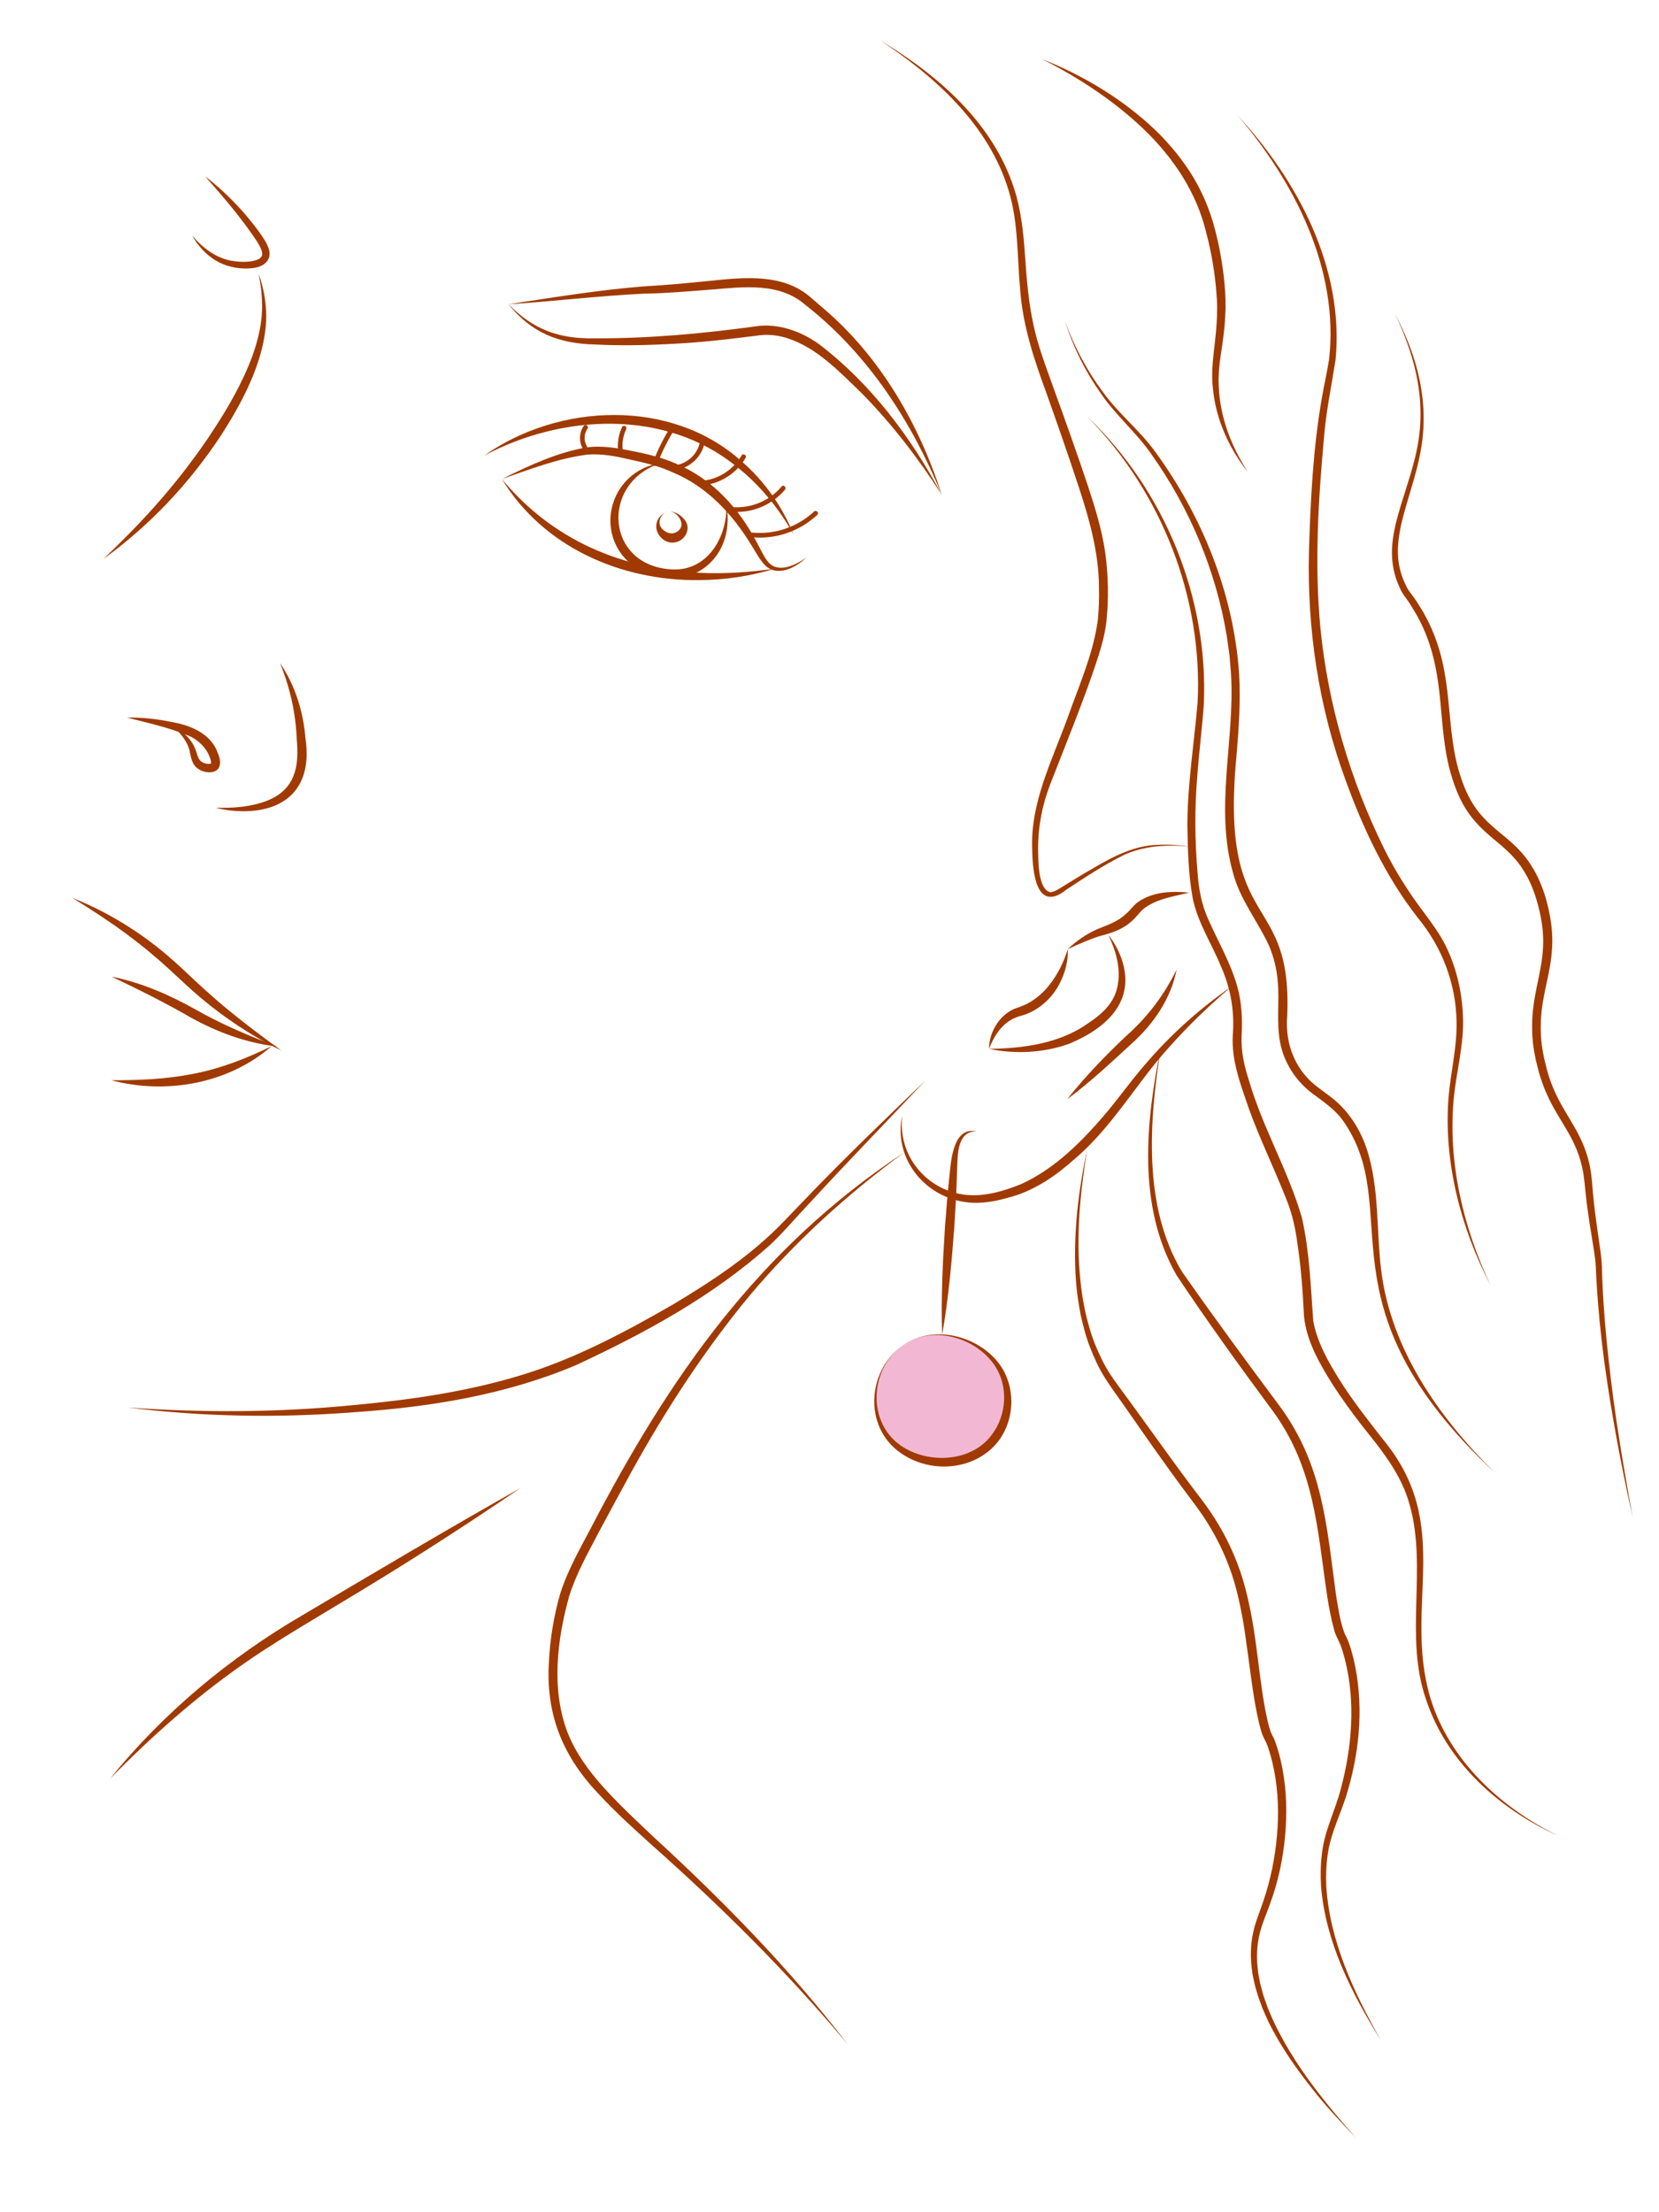 <?xml version="1.0" encoding="UTF-8"?>
<svg id="Layer_3" data-name="Layer 3" xmlns="http://www.w3.org/2000/svg" viewBox="0 0 450 600">
  <defs>
    <style>
      .cls-1 {
        fill: #f2b7d3;
      }

      .cls-2 {
        fill: #a03a00;
      }
    </style>
  </defs>
  <path class="cls-2" d="M244.76,302.56c-1.35,10.89,6.65,20.41,17.32,21.52,5.06,.5,10.17-1.02,14.85-2.91,9.38-4.22,16.99-12.02,23.57-19.85,3.33-4.03,6.42-8.35,9.91-12.38,6.89-8.11,14.85-15.28,23.54-21.3-8.04,6.86-15.51,14.33-22.02,22.56-6.46,8.32-12.43,17.38-20.58,24.27-4.95,4.42-10.78,8.46-17.36,10.22-3.91,1.13-8.03,1.96-12.15,1.33-11.32-1.54-19.63-12.21-17.08-23.47h0Z"/>
  <path class="cls-2" d="M268.28,284.48c-.05-4.65,3.09-9.75,7.76-11.19,4.23-1.36,7.35-4.14,9.82-7.82,1.61-2.43,2.87-5.12,3.78-8.06,.14,3.08-.66,6.22-2.07,9.04-2.06,4.29-6.1,7.9-10.73,9.08-4.38,1.17-6.94,4.71-8.56,8.94h0Z"/>
  <path class="cls-2" d="M268.28,284.48c9.35-.14,19.2-1.46,26.9-6.97,3.88-2.57,7.24-5.65,8.01-10.37,.84-4.58-.52-9.36-2.56-13.55,1.53,1.88,2.73,4.05,3.56,6.38,4.1,11.66-4.25,18.99-14.16,23.11-6.91,2.5-14.62,2.88-21.75,1.39h0Z"/>
  <path class="cls-2" d="M319.15,262.99c-1.51,7.79-6.21,14.68-12.05,19.93-5.74,5.28-11.35,10.55-17.62,15.21,4.75-6.02,10.3-11.77,15.88-17.05,5.85-5.16,10.35-11.09,13.79-18.1h0Z"/>
  <path class="cls-2" d="M295.14,113.2c20.71,19.84,32.62,48.82,31.41,77.59-.42,6.36-1.34,13.38-1.79,19.73-.75,8.75-.67,17.48,.08,26.2,.3,4.35,1.06,8.47,2.83,12.47,2.6,5.92,6.1,11.85,7.91,18.27,1.24,4.34,1.46,9.02,1.21,13.44-.21,4.35,.75,8.42,2.11,12.54,3.74,12.71,10.63,24.24,14.28,36.98,2.12,9.66,2.32,18.61,3.05,27.95,1.09,5.8,4.08,11.01,7.21,16.03,3.37,5.36,7.69,10.87,11.61,15.89,19.54,23.49,5.45,45.02,12.93,70.21,5.15,16.97,19.11,29.81,34.71,37.43-16.01-7.2-30.32-20.02-35.9-37.06-5.88-16.86,.32-35.39-4.31-52.31-2.19-8.6-7.77-15.29-13.22-22.13-2.7-3.5-5.31-7.08-7.72-10.82-3.53-5.63-7.16-11.81-7.83-18.6-.33-6.61-.77-13.09-1.77-19.62-.55-4.29-1.48-8.47-3.16-12.48-3.22-8.2-7.12-16.1-10.1-24.43-2.17-6.32-4.68-12.84-4.29-19.65,.53-6.55-.58-12.85-3.25-18.82-2.45-6.01-6.3-11.84-7.63-18.44-1.19-6.61-1.33-13.27-1.44-19.95,.06-10.97,1.81-22.04,2.77-32.93,1.5-28.48-9.76-57.18-29.73-77.49h0Z"/>
  <path class="cls-2" d="M288.98,87.39c2.46,6.76,5.88,13.16,10.16,18.9,4.21,5.88,9.98,10.38,14.21,16.24,12.79,17.5,21.29,38.53,22.76,60.26,.41,7.25-.07,14.51-.67,21.71-4.89,49.97,15.77,36.12,13.64,72.55-.2,7.02,2.73,13.7,8.42,17.86,1.38,1.08,2.88,2.09,4.32,3.28,4.31,3.58,7.39,8.58,9.05,13.88,3.29,10.45,2.46,21.65,3.75,32.28,2.6,21.57,15.76,40.2,30.9,55.13-49.14-45.9-23.8-71.38-41.5-95.9-2.17-2.85-5.01-4.75-7.9-6.9-4.55-3.35-7.88-8.45-8.91-14.04-1.01-5.38-.12-10.99-.61-16.28-.25-3.49-1.09-6.86-2.46-10.04-2.98-6.42-7.78-12.35-9.64-19.42-5.11-17.74,.47-36.02-.58-53.99,0,0-.44-5.32-.44-5.32l-.75-5.29c-2.95-17.59-10.06-34.51-20.39-49.05-4.07-5.95-9.73-10.6-13.76-16.58-4.19-5.9-7.42-12.44-9.62-19.29h0Z"/>
  <path class="cls-2" d="M378.49,85.31c3.31,6.33,5.91,13.12,7.02,20.24,.58,3.55,.78,7.17,.57,10.78-.21,3.61-.86,7.18-1.75,10.67-.88,3.49-1.99,6.9-2.97,10.33-.98,3.42-1.86,6.86-2.12,10.34-.26,3.47,.23,6.95,1.64,10.07,.36,.77,.69,1.59,1.14,2.27,.42,.65,1.04,1.38,1.56,2.13,.54,.74,1.01,1.52,1.49,2.3,.47,.78,1,1.53,1.39,2.35,1.8,3.18,3.13,6.61,4.14,10.12,.99,3.51,1.57,7.12,2,10.69,.84,7.16,1.08,14.3,2.98,21.05,.97,3.35,2.18,6.63,4.03,9.52,1.82,2.91,4.32,5.27,7.06,7.52,2.74,2.23,5.64,4.67,7.81,7.75,2.18,3.05,3.72,6.49,4.76,10.01,1.01,3.53,1.72,7.17,1.81,10.88,.1,3.71-.49,7.4-1.24,10.91-.75,3.52-1.53,6.95-1.78,10.41-.24,3.46-.1,6.95,.62,10.37,.12,.86,.36,1.71,.57,2.56,.22,.84,.39,1.71,.66,2.54,.51,1.66,1.09,3.3,1.82,4.88,1.4,3.19,3.32,6.15,5.13,9.28,.92,1.56,1.76,3.2,2.5,4.88,.72,1.7,1.32,3.46,1.73,5.27,.23,.9,.34,1.81,.51,2.72l.29,2.74c.13,1.77,.29,3.54,.49,5.31,.38,3.54,.89,7.06,1.41,10.6,.25,1.77,.53,3.55,.68,5.38,.13,1.88,.11,3.59,.21,5.39,.29,7.12,.91,14.24,1.7,21.33,1.52,14.2,3.9,28.31,6.47,42.39-3.13-13.96-5.76-28.04-7.7-42.24-.93-7.1-1.65-14.24-2.06-21.4-.13-1.77-.14-3.64-.29-5.32-.17-1.73-.47-3.49-.75-5.25-.58-3.52-1.15-7.07-1.6-10.64-.22-1.78-.41-3.57-.58-5.37l-.32-2.59c-.18-.85-.3-1.71-.52-2.54-.41-1.68-.96-3.31-1.65-4.9-.71-1.58-1.51-3.12-2.41-4.64-1.78-3.04-3.79-6.1-5.28-9.46-.78-1.66-1.4-3.4-1.95-5.15-.29-.87-.47-1.77-.71-2.65-.22-.89-.48-1.76-.61-2.67-.77-3.58-.95-7.31-.71-10.97,.25-3.68,1.05-7.25,1.76-10.73,.72-3.47,1.25-6.91,1.14-10.36-.09-3.45-.79-6.87-1.75-10.21-.97-3.34-2.39-6.51-4.35-9.3-1.95-2.81-4.57-5.05-7.35-7.34-2.76-2.29-5.53-4.92-7.5-8.11-2-3.17-3.26-6.67-4.26-10.18-1.94-7.09-2.14-14.37-2.93-21.4-.76-7.03-2.32-13.96-5.67-20.14-.37-.8-.87-1.52-1.3-2.28-.45-.75-.89-1.52-1.39-2.23-.48-.73-1.03-1.37-1.57-2.22-.53-.83-.86-1.68-1.24-2.53-1.48-3.43-1.94-7.25-1.6-10.9,.33-3.67,1.3-7.18,2.34-10.61,1.05-3.43,2.19-6.82,3.14-10.24,.97-3.42,1.69-6.9,2-10.42,.3-3.53,.2-7.09-.28-10.61-.46-3.52-1.29-7-2.39-10.4-1.08-3.4-2.43-6.71-3.98-9.94Z"/>
  <path class="cls-2" d="M335.56,31.17c16.44,17.68,29.14,41.67,26.7,66.47-1.09,6.95-2.5,13.68-3.1,20.67-1.58,17.28-2.65,34.73-1,52.03,2.05,20.68,8,40.97,17.17,59.61,3.05,6.22,6.74,12.04,10.94,17.59,2.07,2.79,4.21,5.67,5.83,8.89,3.17,6.43,4.68,13.54,4.76,20.67,.04,7.07-1.86,13.9-2.54,20.86-1.61,17.34,2.56,34.81,9.92,50.54-7.96-15.44-12.67-33.16-11.34-50.68,.56-6.93,2.34-13.77,2.19-20.71-.17-10.41-3.95-20.25-10.58-28.27-8.65-11.1-14.75-24.05-19.52-37.24-7.31-19.8-10.46-41.02-9.94-62.09,.43-14.02,1.12-28.02,3.55-41.86,.6-3.46,1.4-6.87,1.92-10.26,2.72-24.43-9.39-48.11-24.95-66.23h0Z"/>
  <path class="cls-2" d="M34.67,381.74c20.43,1.48,40.94,1.36,61.32-.66,15.25-1.4,30.42-3.58,45.08-8.02,14.66-4.39,28.21-11.63,41.45-19.24,10.91-6.53,21.62-13.6,30.38-22.85,0,0,5.33-5.54,5.33-5.54,10.63-11.12,21.74-21.76,32.82-32.42-10.53,11.21-21.26,22.19-31.66,33.52-3.22,3.38-7.23,8.09-10.61,11.21-15.43,13.8-33.72,23.75-52.41,32.45-19.04,8.1-39.72,11.44-60.22,12.83-20.46,1.59-41.11,1.27-61.47-1.27h0Z"/>
  <path class="cls-2" d="M245.2,312.6c-15.41,11.33-29.63,24.24-41.93,38.87-12.15,14.69-22.61,30.78-31.84,47.44-3.06,5.58-6.09,11.21-9.1,16.82-2.9,5.56-6.06,11.17-7.92,17.12-3.3,11.83-4.93,25.14-.53,36.86,2.24,5.78,6.01,10.88,10.26,15.53,4.26,4.68,8.96,9.02,13.56,13.37,18.79,17.26,36.73,35.63,52.29,55.9-16.38-19.6-34.52-37.55-53.6-54.47-4.73-4.29-9.48-8.58-13.86-13.32-9.67-10.07-14.42-21.37-13.66-35.44,.27-6.5,1.32-12.89,3.12-19.16,2-6.23,5.19-11.81,8.21-17.53,21.42-41.21,45.62-75.98,84.99-101.99h0Z"/>
  <path class="cls-2" d="M141.13,403.61c-14.16,9.66-28.57,18.95-43.22,27.83-8.59,5.25-20.88,12.39-29.09,17.94-14.18,9.53-27,20.86-38.99,33.06,14.42-17.82,32.33-32.76,52.12-44.31,19.68-11.64,39.26-23.3,59.18-34.52h0Z"/>
  <path class="cls-2" d="M137.93,82.51c12.18-1.83,24.27-3.85,36.58-4.83,6.12-.32,12.19-.93,18.31-1.53,9.17-.96,19.86-2.04,27.28,4.7,0,0,3.51,3.01,3.51,3.01,15.28,13.1,25.78,31.33,31.83,50.32-8.1-19.78-20-38.19-36.91-51.42-7.04-6.22-16.81-4.95-25.5-4.23-6.11,.47-12.27,1.03-18.42,1.12-12.2,.59-24.45,2.09-36.67,2.87h0Z"/>
  <path class="cls-2" d="M137.93,82.51c6.78,6.96,13.8,9.44,23.38,9.25,14.59,.07,29.08-1.26,43.56-3.23,6.07-.98,12.45,1.31,17.32,4.84,14.06,10.73,25.01,25.32,33.24,40.8-6.33-9.85-13.46-19.14-21.6-27.43-6.13-5.9-12.27-12.51-20.5-15.09-2.73-.83-5.31-1.04-8.17-.6-5.77,.73-11.64,1.45-17.49,1.88-8.79,.62-17.61,.95-26.43,.5-9.79-.26-17.05-3.18-23.32-10.9h0Z"/>
  <path class="cls-2" d="M136.14,129.93c7.27-3.63,14.9-7.19,22.97-8.58,4.14-.58,8.39,.17,12.41,.99,4.02,.78,8.15,1.75,11.92,3.45,9.84,4.14,16.97,12.06,21.86,21.33,.98,1.79,1.8,3.7,2.95,5.16,2.64,3.38,7.51,1.05,10.39-1.01-2.82,2.76-8.04,5.43-11.32,1.83-1.48-1.64-2.37-3.47-3.46-5.16-5.14-8.48-12.13-16.02-21.45-19.85-3.64-1.69-7.46-2.57-11.39-3.42-3.89-.91-7.73-1.69-11.72-1.37-7.94,1.01-15.6,4-23.16,6.62h0Z"/>
  <path class="cls-2" d="M204.01,145.71c6.5,.62,12.91-1.64,17.68-6.07,.6-.55-.3-1.45-.89-.89-4.54,4.21-10.62,6.29-16.79,5.7-.81-.08-.8,1.19,0,1.26h0Z"/>
  <path class="cls-2" d="M198.02,138.75c5.6,.62,11.25-1.62,14.89-5.92,.52-.62-.37-1.52-.89-.89-3.45,4.08-8.69,6.14-13.99,5.55-.81-.09-.8,1.17,0,1.26h0Z"/>
  <path class="cls-2" d="M190.3,131.68c4.96-.41,9.45-3.21,11.95-7.51,.41-.7-.68-1.34-1.09-.64-2.27,3.9-6.35,6.52-10.86,6.89-.81,.07-.81,1.33,0,1.26h0Z"/>
  <path class="cls-2" d="M178.25,125.94c1.12-2.97,2.52-5.83,4.15-8.56,.42-.7-.67-1.34-1.09-.64-1.69,2.82-3.11,5.78-4.28,8.86-.29,.76,.93,1.09,1.22,.34h0Z"/>
  <path class="cls-2" d="M179.4,125.56c-16.65,5.24-15.24,27.93,2.81,28.87,9.6,.6,15.14-8.76,14.82-17.51,2.72,14.95-10.72,24.94-24.13,17.34-12.54-8.03-8.09-26.64,6.51-28.69h0Z"/>
  <path class="cls-2" d="M136.14,129.93c13.65,16.5,32.45,24.48,53.56,25.43,6.8,.33,13.65-.14,20.49-1.12-6.61,2.02-13.55,3.06-20.53,3.1-21.21,.24-42.26-8.91-53.52-27.41h0Z"/>
  <path class="cls-2" d="M70.15,74.21c1.3,3.64,2.02,7.5,2.07,11.44,0,3.94-.78,7.84-1.92,11.58-2.34,7.5-6.17,14.38-10.38,20.89-8.53,12.98-19.36,24.46-31.88,33.49,5.59-5.32,10.97-10.79,15.97-16.59,2.48-2.92,4.92-5.86,7.2-8.93,2.3-3.05,4.54-6.15,6.6-9.36,4.18-6.37,8-13.02,10.63-20.13,1.26-3.56,2.26-7.23,2.55-11,.29-3.76-.08-7.62-.84-11.39Z"/>
  <path class="cls-2" d="M75.96,179.86c4.13,5.98,6.34,13.34,6.92,20.57,1.8,12.41-4.59,19.66-17.11,19.6-2.45-.04-4.88-.33-7.22-.97,4.8,.16,9.65-.23,13.91-1.9,7.55-2.98,8.74-9.21,8.04-16.53-.28-7.19-1.8-14.04-4.54-20.76h0Z"/>
  <path class="cls-2" d="M34.39,194.63c4.01-.09,8.03,.34,11.98,1.16,5.05,.82,10.89,3.1,12.7,8.46,.95,1.97,1.14,4.87-1.81,5.2-1.93,.16-3.9-.7-4.86-2.4-1.02-2.11-.7-3.81-1.87-5.69-.89-1.67-2.26-3.12-3.74-4.46,2.72,1.31,5.28,3.6,6.31,6.58,.36,1,.56,1.96,.99,2.54,.54,.85,2.38,1.51,3.22,.99-.45-3.22-2.95-6.04-5.98-7.4-5.34-2.26-11.22-3.54-16.93-5h0Z"/>
  <path class="cls-2" d="M19.61,243.53c5.49,2.15,10.74,4.9,15.72,8.11,2.5,1.58,4.89,3.34,7.24,5.16,2.33,1.83,4.55,3.81,6.73,5.8,4.27,4.06,8.5,7.98,13.04,11.66,4.52,3.69,9.19,7.2,13.97,10.65-5.32-2.54-10.37-5.64-15.17-9.08-2.42-1.7-4.73-3.56-7-5.46-2.25-1.92-4.41-3.95-6.56-5.92-4.24-4.01-8.68-7.73-13.36-11.19-4.68-3.46-9.58-6.65-14.6-9.73Z"/>
  <path class="cls-2" d="M30.33,264.9c8.05,1.6,15.67,4.94,22.79,8.94,7.07,4.01,14.41,7.11,22.03,9.99-8.17-.91-16.07-3.81-23.25-7.77-7.08-4.09-14.2-7.63-21.58-11.15h0Z"/>
  <path class="cls-2" d="M30.15,292.98c7.55,.03,15.05-.28,22.4-1.76,7.39-1.43,14.32-4.15,21.11-7.48-11.64,10.21-28.74,13.21-43.52,9.23h0Z"/>
  <path class="cls-2" d="M264.8,306.86c-5.6-.07-4.99,7.38-5.22,11.37-.14,4.88-.42,9.76-.73,14.63-.73,9.76-1.6,19.49-3.29,29.15-.34-9.79,.14-19.54,.77-29.3,.36-4.87,.76-9.73,1.29-14.59,.41-4.09,1.19-12.56,7.18-11.26h0Z"/>
  <g>
    <path class="cls-1" d="M245.76,364.31c-8.05,4.86-8.37,14.38-8.38,14.81-.03,1.7,.16,5.81,2.89,9.83,3.87,5.69,9.98,6.95,11.62,7.26,1.68,.32,10.87,1.83,17.11-5.11,4.52-5.02,5.38-12.12,3.2-17.68-1.69-4.31-4.8-6.64-5.94-7.48-4.78-3.49-13.21-6.03-20.49-1.63Z"/>
    <path class="cls-2" d="M245.76,364.31c-10.22,6.27-11,22.32-.28,28.49,7.39,4.28,18.35,3.49,23.6-3.74,3.93-5.23,4.49-12.88,.87-18.49-4.89-7.56-16.21-11.13-24.19-6.25h0Zm0,0c8.14-4.91,19.54-1.93,25.24,5.53,2.9,3.88,3.94,9.07,2.97,13.88-2.62,13.5-18.71,17.81-29.42,10.53-10.71-7.16-9.37-23.41,1.21-29.94h0Z"/>
  </g>
  <path class="cls-2" d="M288.25,283.44c.81,0,.81-1.26,0-1.26s-.81,1.26,0,1.26h0Z"/>
  <path class="cls-2" d="M183.95,127.35c3.67-.81,6.59-3.82,7.23-7.53,.06-.34-.09-.68-.44-.78-.3-.08-.72,.1-.78,.44-.31,1.82-1.19,3.49-2.56,4.73-1.07,.96-2.38,1.61-3.78,1.92-.79,.17-.46,1.39,.34,1.22h0Z"/>
  <path class="cls-2" d="M168.94,122.38c-.29-2.01,.04-4.12,.9-5.95,.15-.31,.09-.68-.23-.86-.27-.16-.72-.08-.86,.23-1.02,2.17-1.37,4.55-1.03,6.92,.05,.34,.48,.52,.78,.44,.36-.1,.49-.44,.44-.78h0Z"/>
  <path class="cls-2" d="M159.32,121.27c-.08-.12-.15-.25-.22-.38-.11-.22-.15-.3-.22-.49-.19-.53-.3-1.08-.3-1.64,0-.96,.3-1.81,.81-2.57,.19-.28,.05-.7-.23-.86-.31-.18-.67-.06-.86,.23-1.28,1.89-1.3,4.45-.07,6.36,.44,.68,1.53,.05,1.09-.64h0Z"/>
  <path class="cls-2" d="M289.64,257.41c2.27-2.17,4.89-3.98,7.8-5.32,2.72-1.14,5.61-1.99,7.8-4.08,1.26-1,1.98-2.23,3.33-3.28,4.07-2.91,9.31-3.11,14-2.63-4.37,1.07-9.02,1.7-12.5,4.49-1.04,.92-2.02,2.38-3.18,3.33-2.44,2.23-5.62,3.21-8.74,4.01-2.86,.92-5.65,2.19-8.51,3.49h0Z"/>
  <path class="cls-2" d="M238.29,10.68c15.81,9.41,31.04,22.47,36.81,40.53,1.94,5.99,2.54,12.3,2.96,18.45,.41,6.17,.94,12.26,2.22,18.23,1.23,5.97,3.47,11.66,5.55,17.51,3.03,8.38,6.39,17.76,9.23,26.28,1.95,5.93,3.81,11.89,4.72,18.1,.85,6.24,.99,12.53,.33,18.79-.34,3.19-1.2,6.27-2.12,9.23-3.83,11.84-8.62,23.27-13.05,34.74-2.24,5.72-3.38,11.67-3.36,17.81,.07,3.18-.06,10.87,3.37,11.65,1.22-.1,2.64-1.16,3.77-1.83,2.62-1.64,5.27-3.25,7.97-4.78,5.34-3.14,11.05-6.09,17.37-6.25,3.1-.17,6.21,.07,9.26,.55-6.11-.72-12.48-.42-18.1,2.03-5.53,2.67-10.69,6.11-15.83,9.48-8.44,6.78-9.32-4.97-9.41-10.87-.53-12.67,5.48-24.24,9.67-35.83,3.05-8.6,6.88-17.17,8.12-26.21,.31-3.01,.4-6.06,.33-9.1-.07-9.21-2.53-18.1-5.39-26.8-2.77-8.51-6.05-17.84-9.03-26.24-3.23-8.74-6.18-17.74-6.92-27.1-.88-9.16-.47-18.58-3.17-27.39-5.42-17.9-20.07-31.04-35.29-41h0Z"/>
  <path class="cls-2" d="M294.96,311.25c-.96,6-1.77,12.02-2.18,18.07-.36,6.05-.35,12.12,.29,18.12,.29,3,.8,5.97,1.43,8.91,.72,2.91,1.51,5.82,2.67,8.58,1.13,2.77,2.43,5.47,4.08,7.95,1.62,2.46,3.53,4.89,5.3,7.35l10.68,14.77c1.78,2.46,3.57,4.9,5.39,7.33,1.79,2.43,3.71,4.79,5.46,7.35,3.5,5.09,6.32,10.65,8.33,16.51,1.01,2.93,1.77,5.94,2.41,8.93,.66,2.99,1.17,6.04,1.61,9.05,.85,6.04,1.47,12.08,2.49,18.02,.26,1.48,.54,2.95,.88,4.4,.35,1.45,.67,2.9,1.29,4.04,.37,.66,.74,1.51,.99,2.25,.26,.76,.48,1.49,.7,2.24,.43,1.5,.78,3.01,1.07,4.53,1.16,6.1,1.29,12.34,.71,18.47-.56,6.13-1.87,12.21-3.98,18-1,2.9-2.3,5.67-2.94,8.51-.68,2.85-.81,5.83-.54,8.78,.1,.73,.12,1.48,.27,2.21l.42,2.19c.16,.73,.38,1.44,.57,2.17,.18,.72,.39,1.44,.65,2.14l.74,2.12c.26,.7,.58,1.38,.87,2.08,.3,.69,.57,1.39,.9,2.06l1,2.02c5.46,10.79,13.2,20.29,21.23,29.38-4.2-4.39-8.38-8.82-12.11-13.64-3.77-4.78-7.3-9.78-10.22-15.17l-1.07-2.03c-.36-.68-.64-1.39-.96-2.09-.31-.7-.64-1.39-.93-2.11l-.8-2.17c-.29-.72-.51-1.45-.72-2.2-.21-.74-.45-1.48-.63-2.23l-.48-2.27c-.17-.76-.22-1.54-.33-2.31-.35-3.09-.27-6.26,.4-9.33,.29-1.55,.82-3.04,1.32-4.48,.51-1.44,1.03-2.86,1.51-4.28,1.93-5.68,3.11-11.59,3.64-17.56,.52-5.96,.36-11.99-.79-17.83-.29-1.46-.63-2.9-1.05-4.33-.21-.7-.43-1.43-.67-2.11-.25-.7-.49-1.25-.86-1.91-.83-1.55-1.16-3.11-1.53-4.6-.36-1.51-.66-3.02-.94-4.53-1.07-6.04-1.74-12.09-2.61-18.08-.41-3-.89-5.95-1.52-8.9-.61-2.95-1.33-5.84-2.28-8.67-1.9-5.65-4.59-11.04-7.94-15.99-1.66-2.46-3.56-4.84-5.36-7.31-1.81-2.45-3.59-4.92-5.36-7.39-3.55-4.94-7-9.94-10.48-14.92-1.73-2.51-3.54-4.89-5.21-7.53-1.66-2.62-2.96-5.44-4.07-8.32-1.14-2.87-1.89-5.86-2.57-8.86-.58-3.01-1.05-6.05-1.27-9.1-.46-6.1-.28-12.22,.27-18.29,.58-6.07,1.62-12.07,2.85-18.02Z"/>
  <path class="cls-2" d="M314.87,284.16c-3.15,19.76-4.94,43.01,5.78,60.81,8.55,12.2,17.41,24.27,26.34,36.23,11.9,16.09,12.82,32.51,15.41,51.44,.62,3.57,1.07,7.26,2.4,10.57,1.09,1.91,1.77,4.42,2.31,6.55,2.85,11.88,1.86,24.39-1.56,36.02-1.61,5.75-4.55,11.06-5.37,16.98-.45,2.9-.55,5.85-.43,8.79,.94,14.95,7.49,28.83,14.74,41.72-7.86-12.66-14.92-26.55-16.16-41.64-.18-3.03-.13-6.08,.27-9.11,.7-6.03,3.57-11.49,5.08-17.29,3.04-11.31,4.04-23.5,1.19-34.92-.36-1.4-.78-2.85-1.26-4.16-.52-1.27-1.47-2.84-1.76-4.23-.82-2.97-1.36-5.94-1.84-8.92-2.72-18.38-3.41-34.85-14.89-50.48-8.89-11.99-17.71-24.22-25.98-36.65-10.68-18.63-8.38-41.54-4.27-61.72h0Z"/>
  <path class="cls-2" d="M282.72,16.04c10.46,4.17,20.38,9.99,28.88,17.59,4.24,3.81,8.04,8.16,11.17,12.98,3.11,4.81,5.44,10.25,6.83,15.77,1.43,5.53,2.36,11.18,2.73,16.88,.4,5.76-.33,11.51-1.21,17.03-.41,2.76-.66,5.5-.55,8.25,.1,2.75,.48,5.51,1.16,8.2,1.28,5.41,3.7,10.54,6.74,15.28-3.5-4.41-6.28-9.47-7.94-14.95-.84-2.73-1.36-5.56-1.61-8.43-.25-2.87-.06-5.78,.25-8.59,.3-2.82,.67-5.58,.84-8.35,.09-1.38,.13-2.77,.13-4.15,.02-1.36-.08-2.74-.19-4.12-.43-5.53-1.36-11.04-2.79-16.4-2.57-10.81-8.88-20.24-16.89-27.95-8.05-7.7-17.52-13.91-27.54-19.03Z"/>
  <path class="cls-2" d="M181.1,138.81c-1.78,.33-2.77,2.7-1.86,4.14,.67,1.11,2.23,1.95,3.45,1.66,1.13-.27,2.33-1.18,2.14-2.74-.25-1.6-1.91-3.43-3.73-3.06h0Zm0,0c1.95-.31,3.81,.95,4.92,2.6,1.37,2.22-.31,5.23-2.79,5.67-2.49,.55-4.81-1.41-5.19-3.76-.27-2.08,1.14-4.05,3.07-4.51h0Z"/>
  <path class="cls-2" d="M131.41,123.52c20.18-14.2,50.57-15.53,69.59,1.46,6.32,5.43,11.22,12.4,14.26,20.01-3.99-7.14-9.2-13.52-15.52-18.48-19.28-15.65-47.21-14.22-68.33-2.98h0Z"/>
  <path class="cls-2" d="M52.17,63.91c2.73,3.28,6.25,5.91,10.24,6.74,1.96,.39,4.1,.5,6.02,.17,.93-.18,1.88-.48,2.32-1,.47-.47,.48-1.11,.17-1.99-.64-1.73-1.99-3.49-3.19-5.2-1.21-1.73-2.52-3.4-3.82-5.07-2.64-3.32-5.43-6.53-8.29-9.73,3.42,2.59,6.58,5.54,9.48,8.72,1.46,1.58,2.82,3.26,4.15,4.96,.66,.86,1.29,1.73,1.91,2.64,.61,.92,1.21,1.86,1.64,3.02,.2,.58,.36,1.24,.3,1.99-.05,.75-.42,1.5-.93,2.01-.51,.53-1.11,.86-1.69,1.08-.59,.24-1.17,.36-1.75,.45-2.31,.27-4.52,.09-6.7-.53-2.18-.6-4.15-1.77-5.81-3.19-1.65-1.46-3.02-3.17-4.05-5.06Z"/>
</svg>